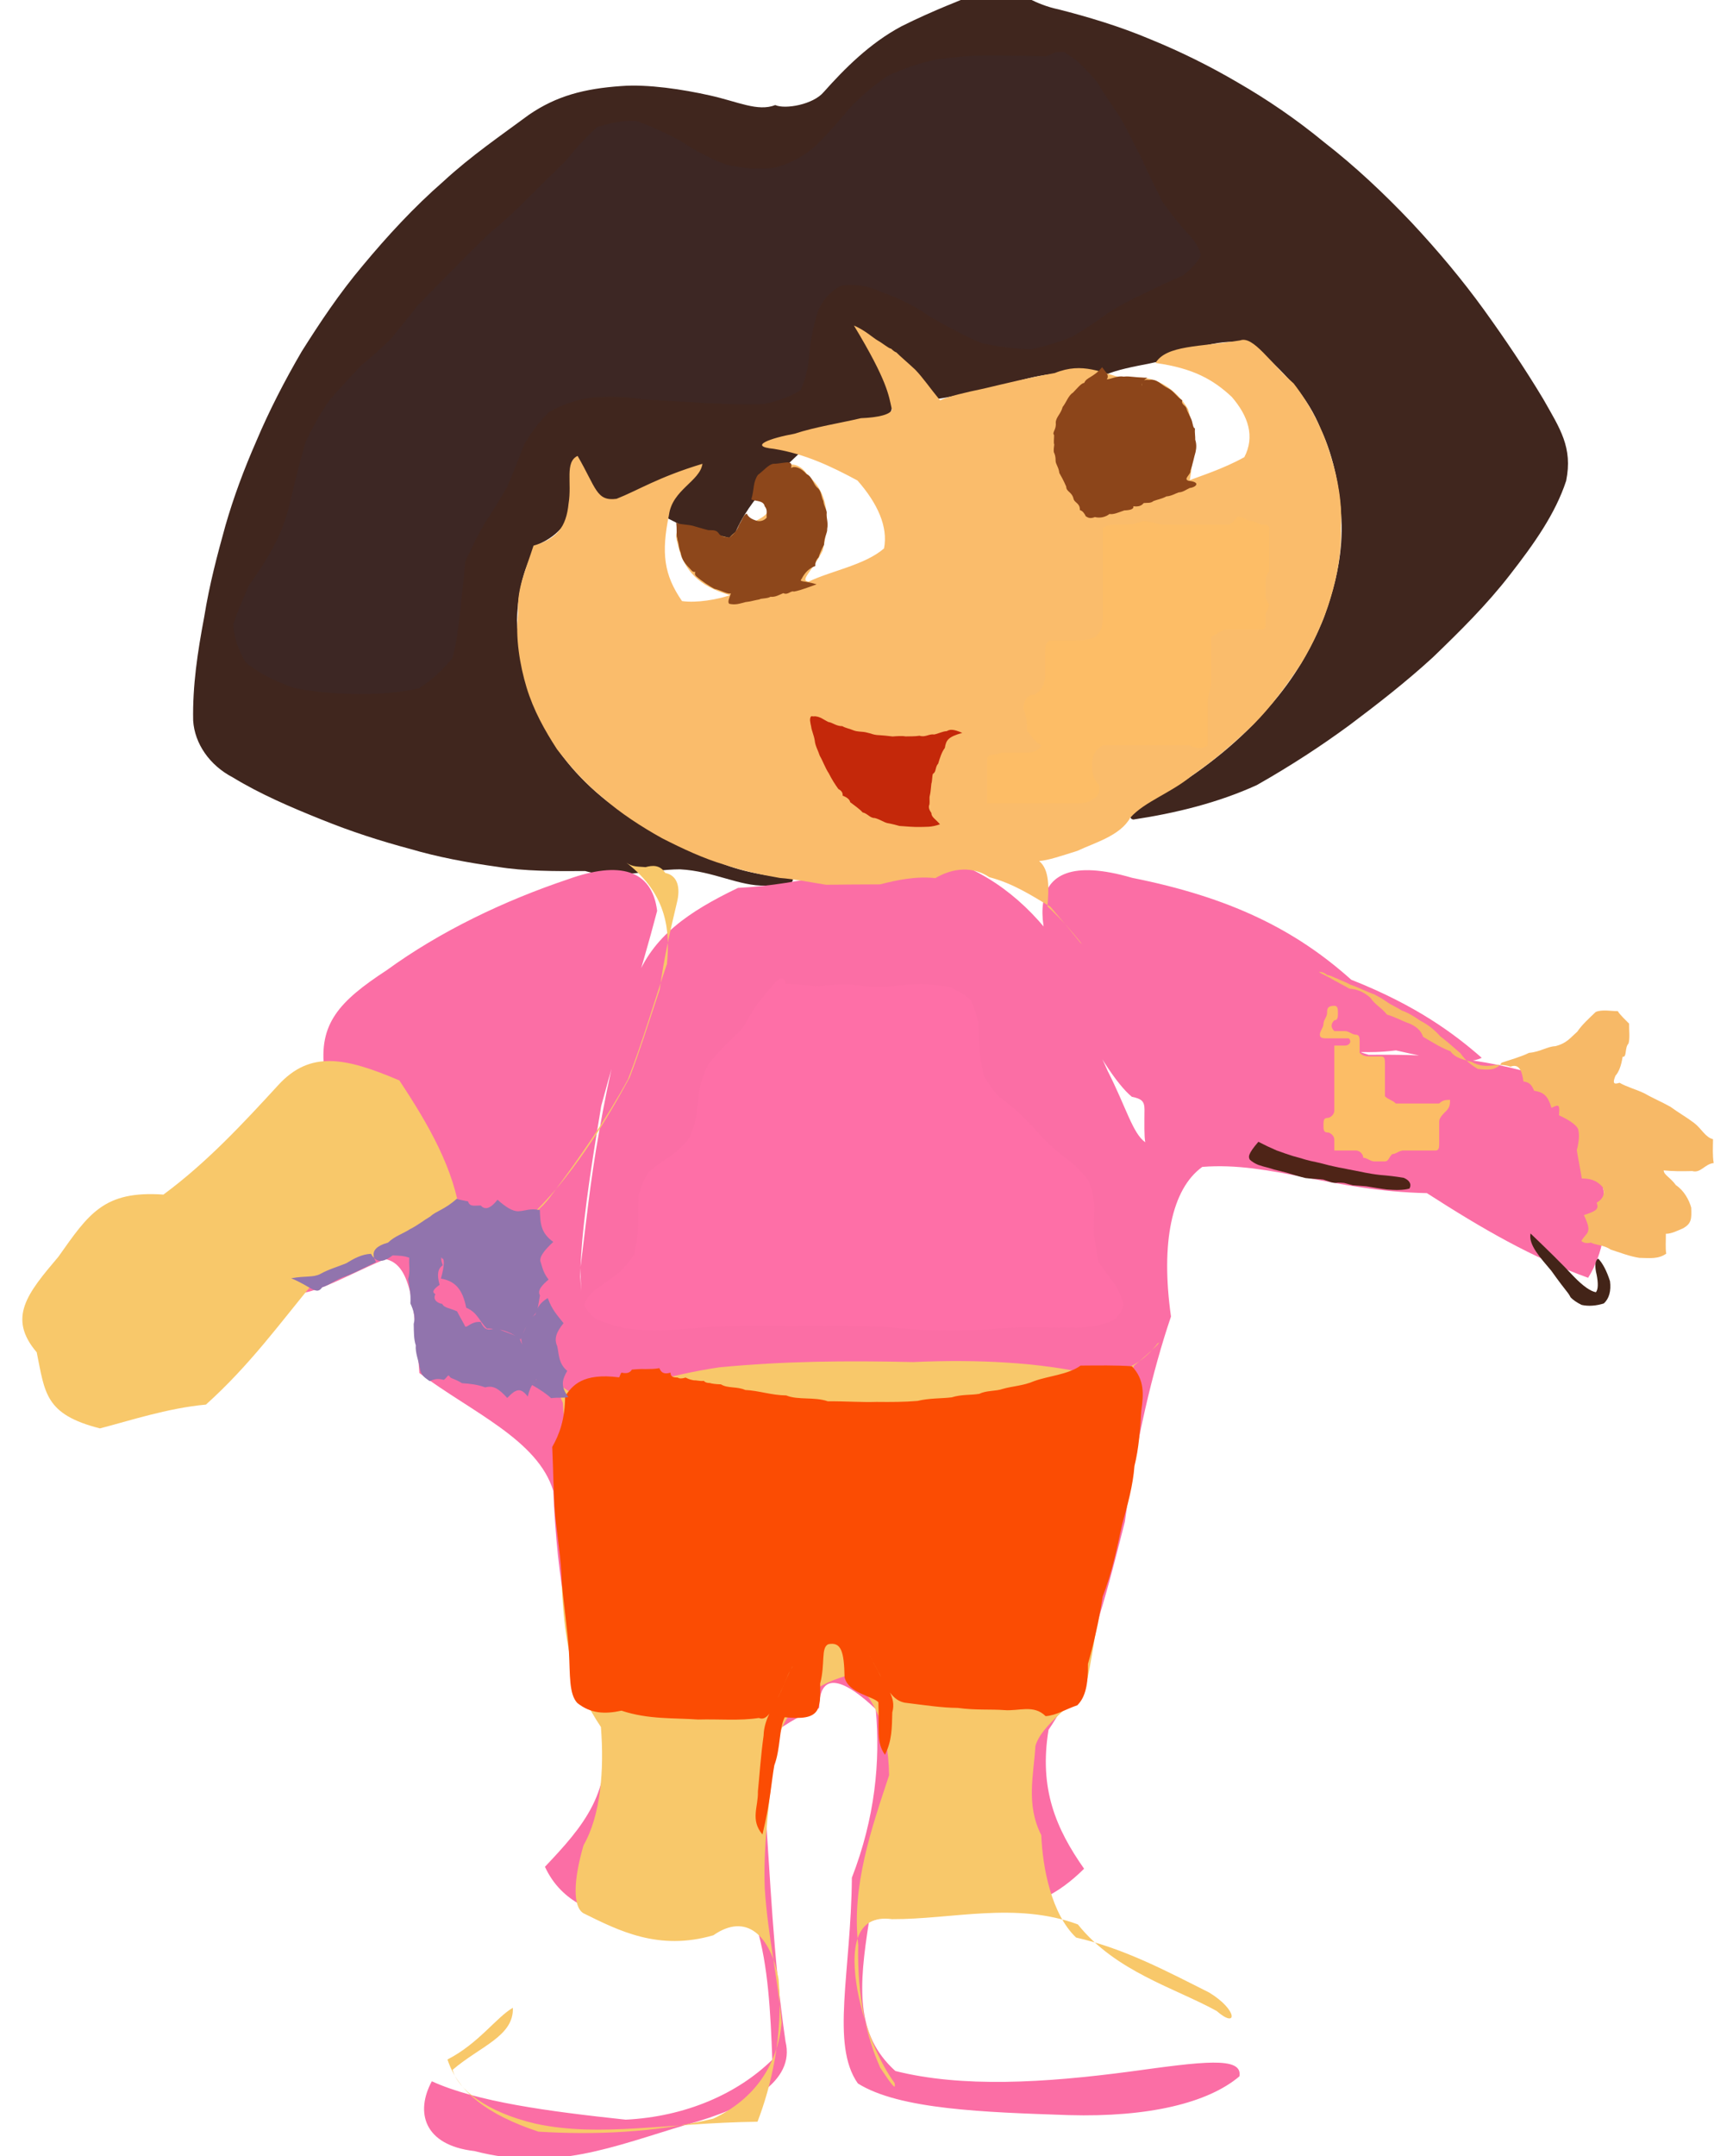 <?xml version="1.0" ?>
<svg xmlns="http://www.w3.org/2000/svg" version="1.1" width="474" height="596">
  <defs/>
  <g>
    <path d="M 265.935 -0.118 C 267.071 -1.151 268.36 -1.74 269.397 -2.577 C 270.33 -3.633 271.073 -4.255 271.974 -4.467 C 272.677 -4.729 273.127 -4.787 273.685 -4.606 C 274.686 -4.2 276.229 -3.423 278.88 -3.126 C 282.496 -1.775 286.22 1.231 292.829 2.613 C 300.694 4.617 309.633 7.26 318.159 10.871 C 326.72 14.37 334.571 18.277 342.289 22.797 C 350.464 27.511 358.378 32.885 366.267 39.374 C 374.734 45.947 382.701 53.44 390.299 61.436 C 397.718 69.362 404.457 77.43 410.424 85.679 C 416.217 93.727 421.733 101.891 426.755 110.253 C 431.432 118.496 434.981 123.659 433.115 132.891 C 430.137 141.992 424.263 150.283 417.621 158.807 C 411.134 167.195 403.699 174.511 396.266 181.676 C 388.783 188.536 380.819 194.709 373.112 200.487 C 365.379 206.157 357.264 211.484 347.587 216.986 C 336.911 221.864 325.159 224.755 313.404 226.521 C 310.844 225.975 315.082 222.185 323.444 218.445 C 333.355 212.335 343.288 204.531 351.036 195.291 C 357.936 187.518 362.81 178.979 366.077 170.759 C 369.102 162.511 371.174 154.015 371.025 145.125 C 370.725 136.11 369.104 126.808 365.18 118.465 C 361.603 109.567 355.647 103.656 349.127 97.571 C 345.113 93.332 337.883 93.835 328.646 96.846 C 323.413 100.582 312.72 100.514 305.3 103.752 C 294.723 102.015 286.351 103.664 278.114 106.36 C 270.323 107.849 264.112 109.62 258.642 110.353 C 255.8 105.189 253.394 101.724 250.309 102.784 C 248.439 106.48 247.489 110.533 245.866 115.25 C 238.422 115.386 230.875 116.353 223.999 122.544 C 214.945 131.056 205.821 138.937 202.182 150.373 C 190.294 147.742 182.842 140.931 173.242 138.648 C 165.593 138.218 161.141 137.779 158.521 139.349 C 157.657 143.478 154.938 147.88 148.634 150.563 C 144.995 156.115 143.165 163.414 142.97 171.535 C 143.47 180.28 145.24 189.324 149.077 197.779 C 153.037 207.037 159.477 214.766 167.917 221.483 C 177.665 228.014 186.643 234.055 197.014 237.506 C 204.781 241.221 212.668 242.073 219.237 242.844 C 219.564 244.326 217.012 245.405 211.75 244.78 C 204.5 245.027 197.298 240.742 188.022 240.28 C 179.221 240.335 170.33 243.168 161.823 240.751 C 153.61 240.822 144.927 240.81 137.538 239.58 C 129.259 238.432 121.023 236.88 113.474 234.658 C 105.203 232.447 97.061 229.835 88.829 226.49 C 80.355 223.092 71.88 219.447 64.444 214.909 C 57.95 211.549 53.832 205.544 53.42 199.184 C 53.227 189.46 54.646 180.219 56.466 170.555 C 57.974 161.243 60.103 153.375 62.345 145.263 C 64.582 137.511 67.38 129.922 70.929 121.831 C 74.447 113.515 78.692 105.275 83.431 97.154 C 88.488 89.141 93.798 81.129 100.31 73.414 C 107.079 65.27 114.451 57.261 122.561 50.192 C 130.257 43.076 138.609 37.4 146.309 31.698 C 153.882 26.517 161.544 24.504 171.768 23.789 C 179.083 23.208 188.894 24.707 196.352 26.386 C 204.073 28.097 209.541 30.935 214.4 29.043 C 217.127 30.27 224.922 28.913 227.817 25.418 C 233.555 18.988 240.478 11.988 249.255 7.291 C 258.19 2.79 267.576 -0.666 265.935 -0.118" stroke-width="0.0" fill="rgb(64, 38, 30)" opacity="1" stroke="rgb(249, 57, 121)" stroke-opacity="0.144" stroke-linecap="round" stroke-linejoin="round"/>
    <path d="M 313.104 242.635 C 340.148 248.022 358.195 256.919 373.675 270.793 C 391.839 277.97 402.253 285.803 409.763 292.375 C 405.555 294.526 396.476 292.721 386.052 290.327 C 377.182 291.439 373.847 290.062 378.478 291.538 C 393.516 291.458 411.498 291.497 435.213 300.499 C 443.335 321.025 447.835 339.298 439.191 353.181 C 423.689 347.587 410.115 339.752 394.598 329.78 C 368.489 329.245 351.258 321.02 332.49 322.529 C 324.066 328.586 320.928 343.413 323.834 363.889 C 318.814 378.603 314.077 398.485 311.08 420.584 C 305.702 441.66 300.587 462.567 289.969 478.125 C 287.283 494.474 292.054 505.467 299.799 516.515 C 292.752 523.472 284.769 528.029 273.234 527.509 C 260.725 527.439 248.896 528.005 240.296 531.224 C 237.528 548.928 236.416 562.328 247.611 572.42 C 266.058 577.058 288.728 575.735 312.685 572.551 C 332.241 569.883 343.761 568.24 342.759 573.898 C 334.115 581.209 317.752 585.243 295.5 584.61 C 272.214 583.818 248.722 583.074 237.232 575.856 C 229.669 565.114 235.364 545.055 235.582 518.998 C 241.949 502.568 243.523 486.885 242.179 472.396 C 233.969 464.553 226.58 461.186 226.525 472.104 C 214.847 476.268 207.815 485.063 199.985 488.491 C 192.496 487.345 188.436 484.964 189.553 483.336 C 195.466 484.297 204.459 489.066 211.37 496.121 C 213.113 519.82 213.749 540.257 217.23 564.266 C 219.957 575.325 206.869 582.547 190.068 587.19 C 169.349 593.358 153.388 600.284 131.186 594.546 C 117.12 592.932 114.827 583.724 119.419 575.261 C 131.867 580.939 151.604 583.584 173.035 585.869 C 189.707 585.04 204.021 578.652 213.579 569.292 C 213.086 556.089 212.404 543.151 209.3 532.834 C 197.19 529.811 185.788 528.992 174.071 530.628 C 164.808 529.196 155.334 526.001 150.704 515.975 C 160.914 505.166 170.323 494.856 166.415 476.366 C 157.46 457.563 154.035 436.392 153.016 412.104 C 148.767 397.997 130.551 390.386 115.98 379.509 C 114.508 359.776 113.566 349.496 106.568 348.006 C 93.567 353.432 84.39 359.843 76.781 356.946 C 75.358 347.172 80.798 335.768 91.084 325.556 C 102.568 318.769 110.16 314.913 111.526 312.731 C 106.439 309.598 97.49 303.935 89.706 295.885 C 88.078 282.982 93.688 276.825 106.951 268.158 C 121.719 257.416 139.419 248.935 157.243 242.974 C 171.213 237.98 180.297 240.262 181.73 251.752 C 177.217 269.079 171.32 286.863 166.27 305.668 C 163.067 324.874 160.709 340.414 160.464 352.825 C 161.006 362.217 161.618 367.367 161.774 368.596 C 161.472 366.023 160.645 359.866 160.529 350.334 C 161.924 339.414 163.196 326.392 165.753 312.438 C 168.229 298.217 171.378 284.412 175.852 270.943 C 180.37 258.9 190.349 252.003 204.097 245.409 C 222.158 244.531 239.02 239.182 254.005 235.708 C 267.85 237.896 279.66 245.348 288.909 256.438 C 293.304 271.269 300.825 283.508 306.352 296.068 C 311.443 306.07 313.238 313.284 316.719 315.72 C 316.394 314.101 316.482 310.456 316.506 306.655 C 316.497 304.352 315.684 303.692 313.007 303.152 C 309.077 299.962 302.429 290.353 296.264 276.095 C 286.858 259.719 279.294 232.761 313.104 242.635" stroke-width="0.0" fill="rgb(251, 110, 165)" opacity="1" stroke="rgb(118, 200, 126)" stroke-opacity="0.874" stroke-linecap="round" stroke-linejoin="round"/>
    <path d="M 236.148 89.975 C 239.285 91.321 241.296 93.282 242.721 94.11 C 244.303 94.991 245.605 96.231 246.486 96.405 C 246.747 96.677 247.313 97.222 247.88 97.397 C 248.931 98.486 250.861 100.079 253.058 102.132 C 255.131 104.23 257.265 107.38 259.973 110.649 C 262.448 109.521 266.854 108.496 272.154 107.385 C 278.053 105.994 284.535 104.382 291.695 103.108 C 299.525 99.929 304.678 103.154 311.023 104.633 C 319.361 102.911 325.45 107.868 328.566 113.095 C 330.616 120.198 329.892 128.108 329.024 132.727 C 331.564 131.695 338.254 129.632 344.12 126.355 C 347.063 120.654 345.25 115.055 340.636 109.696 C 335.584 104.995 330.118 101.794 319.555 100.322 C 322.569 95.385 331.611 95.915 342.964 94.084 C 346.614 92.726 351.349 100.414 357.741 105.97 C 362.227 111.744 365.975 118.854 368.044 126.133 C 370.068 132.489 371.228 139.438 370.833 145.973 C 371.027 152.284 369.924 158.927 367.924 165.419 C 366.253 171.162 363.206 177.879 359.805 183.427 C 355.821 189.453 351.622 195.236 346.638 200.225 C 341.407 205.28 335.815 210.177 329.625 214.362 C 323.922 219.145 316.519 221.553 312.571 226.011 C 309.79 231.024 302.692 232.921 297.974 235.165 C 293.443 236.589 289.891 237.802 287.366 237.989 C 290.302 240.379 290.067 245.464 289.674 250.524 C 294.067 254.62 296.752 257.879 298.533 260.086 C 299.537 261.467 299.771 261.455 298.648 260.426 C 296.738 258.016 293.988 254.732 290.506 250.636 C 285.419 247.582 280.148 244.158 273.628 242.467 C 268.951 239.373 263.558 239.846 258.66 242.714 C 253.274 242.129 248.044 243.241 243.386 244.437 C 237.811 244.444 232.993 244.496 228.464 244.551 C 224.034 243.835 219.519 242.947 215.659 242.665 C 210.495 241.764 205.428 240.703 200.179 238.95 C 194.578 237.27 189 234.7 183.15 231.716 C 177.434 228.561 171.534 224.707 166.825 220.577 C 161.756 216.509 157.826 212.033 154.032 207.084 C 150.622 201.826 147.579 196.426 145.623 190.024 C 143.79 183.979 142.451 176.105 143.286 169.492 C 142.867 162.811 145.293 157.82 147.539 150.818 C 154.034 148.969 156.605 145.647 157.24 139.142 C 158.206 133.451 156.128 127.714 159.73 126.011 C 164.922 134.958 164.908 138.598 170.493 137.874 C 176.574 135.475 181.996 131.891 194.261 128.192 C 193.557 133.034 185.937 135.345 185.008 142.294 C 182.83 152.883 183.592 158.877 188.613 166.139 C 192.681 166.706 198.303 165.721 201.887 164.513 C 195.439 162.55 189.482 159.548 187.422 150.37 C 185.454 143.882 190.563 146.026 201.67 148.652 C 206.131 143.589 214.414 143.917 212.117 138.853 C 212.602 128.978 219.535 125.178 223.463 131.476 C 229.302 136.306 229.439 143.798 227.517 152.16 C 224.569 158 221.092 160.409 223.574 160.772 C 230.087 157.689 239.129 156.196 244.473 151.589 C 245.648 145.618 242.673 139.098 237.127 132.805 C 229.94 128.945 222.669 125.456 213.994 124.057 C 206.65 123.335 213.179 121.068 219.695 119.889 C 225.522 117.983 232.228 116.971 238.098 115.587 C 242.956 115.407 246.318 114.539 246.644 113.199 C 245.788 109.288 245.444 105.358 236.148 89.975" stroke-width="0.0" fill="rgb(250, 188, 107)" opacity="1" stroke="rgb(18, 17, 225)" stroke-opacity="0.616" stroke-linecap="round" stroke-linejoin="round"/>
    <path d="M 173.234 238.457 C 174.942 239.698 176.657 239.486 178.531 239.676 C 180.301 239.184 182.46 238.924 183.971 241.276 C 187.335 241.94 188.266 245.229 187.192 249.509 C 185.64 256.045 183.692 264.194 182.439 273.494 C 179.433 282.542 176.79 290.919 174.101 297.868 C 171.174 303.27 168.466 307.919 165.332 312.867 C 161.45 318.731 156.24 326.654 148.006 334.888 C 144.269 345.514 142.675 358.415 145.635 368.376 C 150.147 378.26 154.22 384.634 162.277 386.512 C 173.248 383.966 185.403 379.896 198.923 377.928 C 216.718 376.21 234.037 376.042 252.525 376.47 C 270.583 375.655 287.426 376.59 301.604 379.798 C 311.638 380.163 316.79 375.603 320.122 371.332 C 321.419 370.4 319.328 372.747 313.567 377.51 C 310.317 388.573 308.069 403.437 305.733 419.723 C 305.028 436.371 303.515 451.126 300.371 465.696 C 297.068 471.517 288.189 476.366 286.344 482.55 C 285.857 490.677 283.674 498.78 287.965 507.234 C 288.321 516.266 290.772 529.035 297.589 535.536 C 310.889 538.551 322.573 544.795 334.413 550.744 C 342.375 555.595 342.242 560.903 336.451 555.822 C 324.947 549.476 308.52 544.96 298.076 531.9 C 280.84 525.555 263.291 530.526 246.666 530.448 C 236.294 529.026 235.13 538.802 237.128 550.164 C 239.364 561.636 243.505 570.385 247.377 575.723 C 247.905 578.019 246.62 576.322 243.436 571.527 C 239.731 563.332 236.974 551.81 237.343 537.578 C 235.405 521.463 241.029 505.295 245.874 490.689 C 245.673 477.058 241.408 467.81 233.953 463.225 C 224.787 465.788 217.488 471.6 214.372 482.577 C 213.115 495.669 211.008 508.621 211.483 521.813 C 212.297 534.922 215.149 546.783 216.137 559.114 C 215.078 570.559 208.872 580.107 197.246 585.593 C 181.25 589.429 164.635 590.157 148.891 589.181 C 134.632 584.459 126.652 578.12 123.751 569.238 C 132.373 564.806 137.265 557.57 141.833 554.95 C 142.095 562.826 132.874 565.502 125.158 572.102 C 126.573 577.315 134.349 583.788 148.204 587.005 C 166.085 590.809 183.941 586.778 209.483 586.44 C 213.196 576.85 216.686 562.463 215.317 547.047 C 213.102 534.979 206.419 528.535 197.27 534.909 C 182.09 539.322 171.024 533.593 161.314 528.8 C 158.358 526.933 158.574 519.664 161.374 510.026 C 166.133 501.692 167.119 489.272 166.181 477.34 C 158.502 465.95 156.201 455.107 155.384 439.021 C 156.355 423.262 156.828 405.608 155.666 387.762 C 148.65 371.101 141.124 356.572 128.687 346.124 C 112.694 344.908 98.839 346.752 86.899 354.288 C 77.328 365.831 69.189 377.211 56.954 388.225 C 46.287 389.199 35.636 392.751 27.642 394.806 C 12.41 390.941 12.451 385.014 10.151 373.773 C 2.007 364.226 7.564 357.486 16.126 347.39 C 24.592 335.427 28.719 329.045 45.195 330.181 C 57.111 321.37 66.951 310.807 76.952 299.917 C 85.732 290.345 95.375 292.202 110.44 298.631 C 118.796 311.226 125.535 323.192 127.303 336.053 C 138.158 341.442 146.788 338.347 152.625 330.185 C 160.342 319.897 167.511 309.566 173.679 298.289 C 177.969 287.159 181.036 276.469 184.45 266.417 C 185.241 257.772 184.839 247.361 173.234 238.457" stroke-width="0.0" fill="rgb(248, 200, 106)" opacity="1" stroke="rgb(207, 9, 130)" stroke-opacity="0.322" stroke-linecap="round" stroke-linejoin="round"/>
    <path d="M 171.172 380.692 C 171.383 380.643 171.475 379.831 171.875 379.393 C 173.089 379.66 174.112 379.609 174.761 378.548 C 176.025 378.464 177.13 378.344 178.431 378.413 C 179.66 378.355 180.779 378.449 182.343 378.159 C 182.911 379.585 183.837 379.847 185.436 379.397 C 185.417 380.644 186.374 380.737 187.434 380.751 C 187.892 381.105 188.671 381.056 189.597 380.755 C 190.361 381.172 191.553 381.58 192.322 381.522 C 193.194 381.608 193.944 381.776 194.629 381.67 C 194.989 382.074 195.48 382.257 196.287 382.261 C 196.881 382.451 198.004 382.596 199.376 382.63 C 201.182 383.786 203.782 383.161 206.099 384.188 C 209.812 384.353 213.245 385.627 217.457 385.701 C 220.63 387.032 225.263 386.024 228.934 387.319 C 233.856 387.278 238.207 387.625 242.441 387.484 C 246.308 387.528 250.168 387.518 253.738 387.211 C 257.01 386.41 260.28 386.577 263.201 386.22 C 265.884 385.37 268.511 385.646 270.837 385.25 C 272.883 384.243 275.256 384.617 277.406 383.862 C 279.864 383.149 283 383.024 285.939 381.756 C 289.933 380.287 295.404 379.951 298.833 377.445 C 303.736 377.413 308.592 377.325 313.033 377.629 C 316.571 381.386 316.253 385.399 315.624 389.891 C 315.338 394.801 314.94 400.421 313.73 405.189 C 313.333 410.506 311.848 415.963 310.331 421.29 C 308.989 427.504 307.556 434.611 304.92 441.347 C 303.915 448.2 302.41 454.448 300.86 459.919 C 300.953 465.321 300.224 469.106 297.915 471.339 C 294.641 472.444 292.111 474.14 289.168 474.341 C 285.849 471.037 281.761 473.009 277.741 472.668 C 273.945 472.379 269.828 472.744 264.842 472.061 C 260.505 472.038 255.731 471.302 250.121 470.607 C 246.067 469.765 244.645 465.077 242.57 461.439 C 240.774 458.218 239.816 456.207 239.653 455.533 C 239.833 456.267 240.903 458.475 242.872 462.009 C 244.877 466.191 247.971 469.007 246.761 473.29 C 246.646 477.714 246.677 481.088 244.735 485.024 C 242.242 481.51 243.189 478.169 242.916 470.503 C 241.443 468.829 234.552 468.021 233.563 463.557 C 233.42 456.57 232.669 453.698 229.037 454.462 C 226.963 455.502 228.253 459.776 226.818 465.322 C 226.925 472.577 227.024 475.676 216.996 474.644 C 215.403 477.938 215.876 483.294 214.137 487.933 C 213.292 492.579 213.174 497.227 210.858 507.057 C 207.414 502.97 209.73 499.404 209.593 495.162 C 210.078 490.301 210.394 485.25 211.17 479.722 C 211.3 474.834 214.231 471.335 216.049 467.333 C 217.24 464.513 218.255 462.084 219.081 460.81 C 219.416 460.283 219.15 460.554 218.561 461.716 C 217.555 463.403 216.723 466.126 215.218 468.984 C 213.782 471.827 212.379 475.914 209.857 474.843 C 204.488 475.666 199.023 475.114 193.061 475.272 C 186.43 474.792 179.308 475.303 171.871 472.826 C 167.181 473.839 163.314 473.62 159.643 470.695 C 157.308 468.186 157.679 462.817 157.344 456.724 C 156.961 450.419 155.919 443.883 155.358 437.424 C 155.204 430.706 154.023 424.402 153.47 418.16 C 153.03 412.312 153.025 406.535 152.717 399.94 C 154.755 396.352 156.247 392.211 156.275 385.909 C 158.296 382.949 161.104 379.417 171.172 380.692" stroke-width="0.0" fill="rgb(251, 76, 3)" opacity="1" stroke="rgb(20, 77, 79)" stroke-opacity="0.461" stroke-linecap="round" stroke-linejoin="round"/>
    <path d="M 289.255 15.59 C 290.139 15.241 290.976 14.881 291.862 14.464 C 292.646 14.335 293.408 14.343 294.312 14.387 C 295.228 14.978 296.318 15.722 297.718 16.713 C 299.388 18.261 301.418 20.37 303.428 22.668 C 305.202 25.746 307.5 29.044 309.829 32.51 C 312.021 36.391 313.938 40.367 315.998 44.385 C 317.733 48.426 319.741 52.223 321.52 55.836 C 323.769 59.019 326.111 61.969 328.422 64.44 C 330.478 66.642 331.696 68.628 332.122 70.506 C 331.359 72.303 329.737 74.023 327.208 76.113 C 323.987 77.471 320.551 79.072 317.078 80.803 C 313.228 82.548 309.656 84.453 306.368 86.517 C 303.373 88.811 300.187 90.815 296.875 92.878 C 293.184 94.465 289.341 95.642 285.087 96.566 C 280.788 96.407 276.216 95.907 271.498 94.839 C 266.918 93.015 262.258 90.349 257.487 87.712 C 253.261 84.695 248.552 82.368 243.546 80.622 C 239.862 78.897 235.968 78.381 232.57 78.992 C 229.65 80.482 227.322 83.06 226.114 86.318 C 224.945 90.145 224.073 94.152 223.793 98.164 C 223.497 101.8 222.664 105.043 221.414 107.779 C 218.835 109.518 215.542 110.727 211.497 111.624 C 206.715 111.932 201.329 111.632 195.501 111.444 C 189.589 110.976 183.747 110.818 178.011 110.391 C 172.623 109.569 167.572 109.508 163.013 109.991 C 159.027 110.573 155.138 112 151.913 113.851 C 149.186 116.427 146.88 119.518 144.974 122.866 C 143.458 126.795 141.952 130.575 140.343 134.391 C 138.396 137.758 136.385 141.142 134.205 144.405 C 132.113 147.886 130.346 151.527 128.646 155.237 C 128.348 159.831 127.686 164.322 127.265 168.984 C 126.718 173.502 126.257 177.819 125.134 181.862 C 122.597 184.99 119.621 187.85 115.856 190.267 C 111.023 191.318 105.466 191.898 99.491 191.822 C 93.281 191.82 87.082 191.312 81.139 190.109 C 75.756 188.102 71.368 186.025 67.886 183.02 C 65.873 179.587 64.738 176.214 64.501 172.602 C 65.654 168.972 67.273 165.418 68.862 161.733 C 71.569 158.073 74.032 154.158 76.119 150.168 C 78.284 146.058 79.689 141.474 80.761 136.574 C 81.845 131.752 83.155 126.972 84.503 122.215 C 86.534 117.906 88.769 113.877 91.347 110.312 C 94.163 107.076 97.033 104.042 99.792 101.11 C 102.674 98.717 105.467 96.218 108.085 93.664 C 110.498 90.666 112.988 87.755 115.353 84.583 C 118.364 81.5 121.57 78.228 124.823 74.968 C 128.142 71.546 131.562 68.163 135.164 64.654 C 138.971 61.531 142.623 58.208 146.113 54.638 C 149.604 51.164 153.084 47.711 156.518 44.41 C 159.362 40.752 162.31 37.677 165.111 35.143 C 168.924 33.89 172.279 33.261 175.926 33.419 C 179.744 34.706 183.751 36.628 188.068 38.843 C 192.135 41.575 196.424 43.861 200.984 45.544 C 205.572 46.54 210.049 46.937 214.237 46.336 C 218.411 45.313 222.369 43.168 225.615 40.244 C 228.986 36.927 232.099 33.351 235.1 29.729 C 238.384 26.31 241.741 23.585 245.309 21.052 C 249.396 19.133 253.838 17.546 258.867 16.421 C 264.268 15.731 269.993 15.183 276.002 15.308 C 282.189 15.491 288.35 15.499 289.255 15.59" stroke-width="0.0" fill="rgb(61, 39, 36)" opacity="1" stroke="rgb(184, 91, 242)" stroke-opacity="0.174" stroke-linecap="round" stroke-linejoin="round"/>
    <path d="M 217.276 272.005 C 219.138 271.953 220.568 272.1 221.97 272.266 C 223.353 272.404 224.729 272.486 225.881 272.562 C 227.06 272.545 228.188 272.429 229.118 272.343 C 230.174 272.294 231.127 272.191 232.085 272.096 C 233.043 272.107 234.051 272.103 235.096 272.121 C 236.093 272.26 237.11 272.35 238.103 272.449 C 239.032 272.591 239.934 272.659 240.787 272.706 C 241.63 272.814 242.558 272.843 243.559 272.768 C 244.757 272.765 246.201 272.676 247.889 272.448 C 249.848 272.265 252.137 272.113 254.626 271.997 C 257.25 272.087 259.903 272.36 262.454 272.772 C 264.718 273.71 266.649 274.855 268.347 276.28 C 269.337 278.22 270.098 280.361 270.517 282.696 C 270.587 285.229 270.707 287.87 270.912 290.417 C 271.161 292.907 271.582 295.264 272.054 297.402 C 273.247 299.357 274.527 301.147 275.948 302.79 C 277.652 304.187 279.4 305.577 281.074 306.935 C 282.687 308.407 284.274 309.998 285.672 311.534 C 287.2 313.266 288.731 314.924 290.439 316.537 C 292.222 318.189 294.152 319.731 296.123 321.154 C 297.932 322.679 299.529 324.386 300.917 326.14 C 301.798 328.207 302.355 330.431 302.672 332.95 C 302.594 335.58 302.548 338.289 302.534 341.029 C 302.791 343.682 303.383 346.26 303.764 348.785 C 305.366 351.004 306.896 353.134 308.347 355.077 C 309.559 357.07 310.358 358.923 310.669 360.754 C 310.325 362.391 309.316 363.812 307.734 365.008 C 305.57 365.889 303.081 366.553 300.257 366.878 C 297.302 367.027 294.243 367.007 291.152 366.933 C 288.08 366.887 285.034 366.856 281.983 366.906 C 278.984 366.989 275.949 367.181 272.945 367.458 C 269.948 367.567 266.96 367.719 264.017 367.786 C 261.014 367.817 258.044 367.714 255.201 367.565 C 252.291 367.387 249.302 367.143 246.393 366.921 C 243.465 366.631 240.494 366.504 237.457 366.529 C 234.455 366.456 231.37 366.411 228.197 366.484 C 225.057 366.419 221.975 366.453 218.832 366.499 C 215.797 366.44 212.725 366.486 209.734 366.475 C 206.806 366.429 203.922 366.466 200.997 366.539 C 198.091 366.628 195.201 366.891 192.229 367.092 C 189.125 367.336 185.929 367.545 182.75 367.756 C 179.46 367.727 176.123 367.51 172.912 367.123 C 169.952 366.431 167.278 365.634 164.958 364.643 C 163.289 363.426 162.186 362.097 161.549 360.693 C 161.979 359.357 162.911 357.923 164.379 356.664 C 166.167 355.363 168.205 353.964 170.306 352.462 C 172.245 350.835 173.925 348.946 175.337 346.832 C 175.976 344.262 176.344 341.568 176.466 338.738 C 176.477 335.838 176.454 333.042 176.625 330.335 C 177.246 327.928 178.112 325.834 179.416 323.973 C 181.143 322.41 183.021 321.098 185.102 319.783 C 187.031 318.425 188.79 316.784 190.367 314.921 C 191.472 312.833 192.213 310.468 192.652 307.875 C 192.974 305.239 193.2 302.684 193.61 300.211 C 194.253 297.854 195.014 295.811 196.081 293.852 C 197.488 292.161 198.977 290.52 200.631 288.847 C 202.295 287.266 203.903 285.715 205.511 283.942 C 206.73 281.669 208.058 279.736 209.294 277.695 C 210.797 275.834 212.197 274.062 213.715 272.295 C 215.21 270.622 216.677 269.174 217.276 272.005" stroke-width="0.0" fill="rgb(254, 111, 167)" opacity="1" stroke="rgb(208, 36, 111)" stroke-opacity="0.342" stroke-linecap="round" stroke-linejoin="round"/>
    <path d="M 365.047 268.639 C 365.786 268.666 366.429 268.985 367.021 269.486 C 368.19 269.637 368.963 270.231 370.023 270.591 C 371.145 271.126 372.364 271.538 373.411 272.15 C 374.66 272.575 375.806 273.058 376.841 273.528 C 377.885 273.963 378.88 274.437 380.057 274.848 C 381.059 275.387 382.162 275.952 383.369 276.806 C 384.621 277.744 386.148 278.322 387.638 279.291 C 389.424 279.926 391.066 280.936 392.747 282.103 C 394.873 283.202 396.688 284.599 398.274 286.419 C 400.162 287.794 401.963 289.505 403.885 291.123 C 405.263 293.076 406.826 294.382 408.689 295.455 C 410.95 295.683 413.789 296.099 415.269 293.732 C 417.461 292.968 420.644 292.112 422.848 291.004 C 425.999 290.735 427.818 289.254 430.144 289.16 C 433.337 288.333 434.281 286.81 436.183 285.167 C 437.558 283.142 439.473 281.452 441.287 279.705 C 443.019 278.956 445.468 279.469 447.387 279.481 C 448.082 280.595 449.648 282.044 450.515 282.922 C 450.494 284.786 450.797 286.923 450.356 288.438 C 449.255 289.516 449.948 292.361 448.734 292.072 C 448.328 294.687 447.646 296.332 446.742 297.344 C 445.936 299.335 446.179 299.844 447.874 299.271 C 449.877 300.449 452.555 301.121 454.888 302.264 C 456.815 303.408 459.439 304.514 461.944 305.905 C 464.034 307.446 466.44 308.825 468.441 310.335 C 470.537 311.909 471.588 314.353 473.73 314.873 C 473.709 317.134 473.558 319.241 473.908 321.47 C 471.468 321.691 470.333 324.35 467.993 323.676 C 464.917 323.76 462.674 323.742 460.082 323.496 C 460.145 324.786 461.867 325.361 463.483 327.588 C 465.696 329.033 467.153 331.727 467.699 333.798 C 467.819 336.85 467.809 338.148 465.485 339.481 C 463.883 340.18 462.15 341.043 460.682 341.015 C 460.718 342.939 460.524 344.906 460.79 346.508 C 458.574 348.055 456.312 347.727 453.365 347.668 C 450.699 347.279 447.825 346.146 445.416 345.379 C 443.585 344.101 441.366 344.201 439.948 343.454 C 438.658 343.803 437.8 343.404 437.307 343.016 C 437.716 342.342 438.133 341.799 438.863 340.951 C 439.551 339.964 439.427 338.783 438.019 335.842 C 441.459 334.732 442.276 334.156 441.536 332.442 C 443.514 331.276 443.899 329.692 443.2 328.098 C 442.023 326.821 440.688 325.728 437.438 325.728 C 436.792 321.687 436.296 319.664 436.062 317.863 C 436.687 315.576 436.844 313.375 436.391 311.994 C 436.022 311.238 434.699 309.88 431.136 308.276 C 431.31 305.569 431.344 305.024 429.057 306.211 C 427.99 302.631 426.774 301.922 424.257 301.471 C 423.328 299.128 422.269 299.141 421.287 298.886 C 420.744 294.607 419.375 294.278 417.704 294.808 C 415.822 294.188 414.122 294.252 412.4 294.539 C 410.652 294.736 408.786 294.555 407.037 293.524 C 404.848 292.867 402.539 292.574 401.077 290.543 C 398.371 289.552 396.114 288.05 393.546 286.57 C 392.993 284.79 391.462 283.437 388.955 282.599 C 387.322 281.974 385.606 281.006 383.562 280.44 C 382.096 278.53 380.281 277.766 379.008 275.807 C 377.271 274.261 375.384 273.405 373.21 273.275 C 371.322 272.202 369.519 271.32 367.777 270.28 C 365.896 269.329 364.122 268.461 365.047 268.639" stroke-width="0.0" fill="rgb(247, 185, 103)" opacity="1" stroke="rgb(40, 81, 52)" stroke-opacity="0.215" stroke-linecap="round" stroke-linejoin="round"/>
    <path d="M 304.789 101.493 C 305.769 102.931 306.893 103.661 306.078 104.874 C 307.721 104.658 309.031 103.801 310.765 104.098 C 312.51 103.889 314.262 104.428 317.285 104.406 C 315.551 105.505 315.363 106.737 316.568 107.566 C 315.174 108.231 315.829 107.253 315.85 106.55 C 315.758 105.487 316.167 104.767 317.736 105.022 C 320.073 104.626 320.909 106.315 323.115 107.368 C 324.646 108.135 325.592 109.864 326.957 110.637 C 326.558 111.842 327.869 111.979 328.137 112.942 C 328.392 113.918 329.073 114.901 329.469 115.931 C 329.849 116.809 329.902 118.376 330.454 118.402 C 330.36 119.607 330.574 120.521 330.539 121.548 C 330.887 122.6 330.907 123.724 330.629 124.947 C 330.195 126.386 329.843 128.38 329.212 130.079 C 329.369 131.187 327.079 132.383 328.701 132.893 C 332.184 133.241 330.784 134.688 328.996 134.883 C 327.973 135.346 327.228 136.03 325.949 136.103 C 324.994 136.415 323.938 137.121 322.549 137.207 C 321.465 137.836 320.099 138.057 318.987 138.489 C 318.197 139.154 317.325 138.926 316.282 139.041 C 315.629 139.876 314.778 140.08 313.423 139.929 C 313.594 140.589 312.88 141.019 310.923 141.077 C 309.345 141.617 307.946 142.273 306.821 142.062 C 305.83 142.866 304.316 143.298 302.786 142.917 C 301.608 143.377 301.033 143.186 300.274 142.712 C 299.894 141.908 299.449 141.248 298.635 140.974 C 298.704 139.127 297.295 139.033 296.923 138.006 C 296.45 135.834 294.9 136.057 294.847 134.467 C 294.122 132.795 293.458 131.603 292.955 130.725 C 292.788 129.186 291.966 128.299 291.931 127.448 C 291.942 126.258 291.727 125.558 291.471 125.072 C 291.311 124.533 291.456 123.573 291.546 122.876 C 291.336 122.372 291.507 121.357 291.509 120.255 C 290.848 119.513 292.18 118.79 291.966 116.824 C 292.005 115.271 293.342 114.5 293.869 112.486 C 294.887 111.222 295.46 109.298 296.702 108.552 C 297.876 107.364 298.973 105.92 299.853 105.822 C 300.427 104.26 302.413 104.369 304.789 101.493" stroke-width="0.0" fill="rgb(140, 69, 26)" opacity="1" stroke="rgb(198, 26, 229)" stroke-opacity="0.548" stroke-linecap="round" stroke-linejoin="round"/>
    <path d="M 126.305 331.345 C 126.955 331.618 127.823 331.707 129.436 332.069 C 129.936 333.648 131.171 333.177 132.932 333.198 C 134.049 334.371 135.405 334.327 137.59 331.609 C 139.824 333.591 141.72 334.855 143.401 334.78 C 145.125 334.741 146.6 333.871 149.294 334.476 C 149.426 338.235 149.551 340.767 153.004 343.26 C 150.288 345.766 148.902 347.721 149.58 349.005 C 150.039 350.667 150.458 352.109 151.71 353.652 C 149.949 355.196 148.518 356.599 149.323 358.044 C 148.974 359.767 148.945 361.559 148 363.158 C 146.776 364.536 145.501 365.908 144.011 370.205 C 141.669 368.598 139.467 367.208 134.649 367.2 C 132.59 365.255 132.081 362.77 128.934 361.448 C 128.022 356.976 126.357 354.133 121.934 353.403 C 123.105 349.216 122.83 347.718 122.18 347.838 C 122.189 347.152 121.641 347.661 122.448 349.71 C 121.093 350.649 120.751 352.208 121.575 355.124 C 119.716 356.415 119.424 357.183 120.403 357.7 C 119.565 359.357 121.169 360.241 122.294 360.391 C 122.822 361.534 124.421 361.526 126.398 362.46 C 127.609 364.777 128.37 365.984 128.637 366.629 C 129.199 367.07 130.314 365.154 132.935 365.394 C 134.133 368.057 135.301 367.592 137.157 367.056 C 139.568 368.203 141.271 368.453 143.688 369.833 C 144.231 371.585 144.69 371.865 144.444 371.649 C 144.267 370.934 143.74 369.724 144.729 368.371 C 145.708 366.189 146.278 364.667 148.062 363.308 C 148.582 361.121 149.614 359.936 151.481 358.772 C 152.669 362.064 154.027 363.401 155.845 365.718 C 153.784 368.259 153.183 370.113 154.101 372.071 C 154.598 374.372 154.447 376.883 156.866 378.911 C 155.455 381.342 154.946 383.159 157.184 386.152 C 155.419 386.475 154.332 386.184 152.404 386.45 C 151.215 385.321 149.347 384.052 147.123 382.796 C 148.817 381.262 148.295 380.719 148.182 381.651 C 147.857 382.329 146.875 382.175 145.949 386.004 C 143.984 383.461 142.738 383.807 140.279 386.395 C 137.877 383.768 136.394 382.867 134.178 383.469 C 132.048 382.674 130.005 382.457 127.757 382.311 C 125.865 381.073 124.44 381.004 124.346 380.428 C 123.841 379.737 123.626 380.797 122.75 381.392 C 121.168 381.011 120.279 381.082 118.838 381.75 C 117.585 380.822 116.359 380.235 116.097 378.134 C 115.689 375.786 114.814 373.927 114.982 371.827 C 114.423 370.204 114.454 368.133 114.409 365.934 C 114.933 364.017 114.358 362.146 113.497 360.27 C 113.652 357.639 113.205 355.521 112.868 353.553 C 113.541 351.307 112.995 349.505 113.188 347.648 C 111.722 347.053 110.314 347.074 108.59 346.987 C 106.559 348.482 104.334 349.641 102.594 346.553 C 100.058 346.662 97.939 347.827 95.747 349.166 C 93.301 350.172 90.869 350.831 88.576 352.12 C 86.604 353.148 84.596 352.579 80.528 353.314 C 86.068 355.595 87.539 358.144 89.099 355.801 C 91.15 355.182 93.118 353.519 95.697 352.711 C 98.232 351.74 100.751 350.38 104.004 348.838 C 102.203 345.871 104.069 344.373 107.315 343.449 C 109.18 341.629 111.497 340.988 113.369 339.742 C 115.435 338.735 117.167 337.297 119.026 336.213 C 120.613 334.703 122.947 334.372 126.305 331.345" stroke-width="0.0" fill="rgb(145, 116, 173)" opacity="1" stroke="rgb(248, 58, 203)" stroke-opacity="0.42" stroke-linecap="round" stroke-linejoin="round"/>
    <path d="M 217.543 132.118 C 217.142 131.95 217.79 131.299 218.483 129.606 C 219.492 128.431 221.663 129.427 223.031 131.025 C 224.636 131.688 224.858 133.814 226.045 134.828 C 227.173 135.62 227.103 137.45 227.687 138.452 C 227.874 140.209 228.841 141.029 228.588 142.11 C 228.56 143.313 229.073 144.465 228.758 146.179 C 228.857 147.277 227.884 148.534 227.894 150.539 C 227.152 151.888 226.69 153.039 226.383 154.057 C 225.699 154.672 225.388 155.693 225.485 156.438 C 223.789 157.047 222.609 158.22 221.729 159.918 C 220.874 160.986 222.028 160.341 225.827 161.504 C 221.458 163.12 220.582 163.315 219.543 163.517 C 218.701 163.171 217.868 164.578 216.62 163.946 C 215.473 164.401 214.438 165.101 213.072 164.947 C 212.268 165.489 210.374 165.345 210.015 165.678 C 208.909 165.864 207.361 166.307 206.107 166.428 C 204.714 166.774 203.506 167.294 201.681 166.89 C 201.092 166.4 201.748 165.212 202.129 163.995 C 201.076 164.293 199.487 163.144 197.541 162.736 C 196.212 162.004 194.35 160.854 192.515 159.245 C 191.668 158.415 192.658 157.445 193.154 157.117 C 192.952 157.935 191.904 158.583 191.159 157.562 C 189.575 155.912 188.507 154.806 188.236 152.716 C 187.757 151.666 187.712 150.413 187.513 149.728 C 187.291 149.219 187.371 148.797 187.167 148.306 C 187.069 147.223 187.205 146.261 187.01 144.466 C 187.911 144.993 189.82 144.916 191.629 145.329 C 193.061 145.729 194.364 146.167 195.871 146.533 C 197.079 146.589 198.197 146.329 198.94 147.684 C 199.796 148.452 200.828 148.532 201.744 148.537 C 203.109 147.509 203.897 146.442 204.409 145.007 C 205.339 143.55 205.578 142.333 206.52 141.945 C 206.969 143.025 208.005 143.58 209.45 143.988 C 210.493 144.182 211.445 143.759 212.019 143.085 C 211.941 141.827 212.305 140.897 211.479 139.946 C 211.133 138.278 209.075 138.607 207.769 138.045 C 208.653 135.104 208.156 133.415 209.586 131.269 C 211.354 129.926 212.425 128.524 213.758 128.198 C 217.416 128.219 220.832 125.935 217.543 132.118" stroke-width="0.0" fill="rgb(141, 71, 27)" opacity="1" stroke="rgb(145, 240, 2)" stroke-opacity="0.208" stroke-linecap="round" stroke-linejoin="round"/>
    <path d="M 225.144 197.977 C 226.786 197.988 227.84 198.962 229.024 199.539 C 230.256 199.713 231.261 200.729 232.95 200.709 C 233.713 201.209 235.031 201.418 236.04 201.871 C 237.028 202.249 238.064 202.202 238.779 202.301 C 239.473 202.357 240.213 202.636 240.879 202.771 C 241.402 202.985 242.281 203.198 243.199 203.2 C 244.159 203.25 245.673 203.412 246.862 203.562 C 247.904 203.471 249.609 203.36 250.375 203.543 C 251.683 203.489 253.04 203.577 254.296 203.353 C 255.861 203.891 256.977 202.77 258.296 203.016 C 259.378 202.833 260.695 202.122 261.822 202.086 C 262.701 201.574 263.581 201.462 266.105 202.571 C 262.103 203.698 261.658 204.606 261.293 206.725 C 260.419 207.878 259.938 209.445 259.45 211.063 C 258.584 211.966 258.949 213.41 257.995 213.878 C 257.74 214.571 257.836 215.876 257.567 216.59 C 257.451 217.424 257.383 218.973 257.147 219.851 C 256.937 220.567 257.161 221.394 257.037 222.325 C 256.668 223.134 257 223.902 257.581 224.737 C 257.522 225.866 258.908 226.523 259.934 227.839 C 257.454 228.719 256.03 228.494 254.423 228.575 C 252.618 228.611 250.822 228.435 248.734 228.292 C 248.226 228.129 246.703 227.726 245.278 227.475 C 244.185 227.146 243.285 226.447 241.903 226.099 C 240.584 226.142 239.927 224.845 238.544 224.543 C 237.706 223.571 236.342 222.689 235.125 221.732 C 234.971 220.81 233.838 220.254 233.38 220.065 C 233.082 219.976 232.924 219.736 233.019 220.076 C 233.14 219.115 232.726 218.557 231.847 218.081 C 230.951 216.854 230.036 215.414 229.197 213.745 C 228.209 212.272 227.574 210.363 226.702 208.889 C 226.222 207.376 225.453 206.172 225.311 204.665 C 225.086 203.193 224.451 201.973 224.325 200.841 C 224.091 199.674 223.752 198.59 224.343 197.96 C 225.269 198.091 225.894 197.925 225.144 197.977" stroke-width="0.0" fill="rgb(196, 40, 10)" opacity="1" stroke="rgb(226, 122, 108)" stroke-opacity="0.834" stroke-linecap="round" stroke-linejoin="round"/>
    <path d="M 423.266 340.933 C 427.779 345.246 431.943 349.308 435.246 352.849 C 437.794 355.485 439.89 356.937 441.348 357.166 C 441.993 356.346 441.996 354.638 441.541 352.318 C 440.954 349.993 441.113 348.309 441.983 347.888 C 443.177 349.077 444.342 351.288 445.239 354.114 C 445.6 356.79 444.985 358.952 443.533 360.269 C 441.435 360.936 439.253 361.097 437.392 360.675 C 435.997 359.995 434.973 359.253 434.356 358.595 C 434.115 358.187 433.977 357.863 433.549 357.302 C 432.605 356.13 431.098 354.161 429.017 351.246 C 426.101 347.751 422.611 344.095 423.266 340.933" stroke-width="0.0" fill="rgb(67, 36, 24)" opacity="1" stroke="rgb(168, 112, 3)" stroke-opacity="0.637" stroke-linecap="round" stroke-linejoin="round"/>
    <path d="M 348.002 315.594 C 349.681 316.464 351.423 317.292 353.046 317.982 C 354.642 318.561 356.17 319.093 357.514 319.514 C 358.759 319.845 359.935 320.178 361.006 320.512 C 361.963 320.781 362.924 321.001 363.842 321.182 C 364.672 321.341 365.527 321.572 366.363 321.787 C 367.195 322.022 368.04 322.22 368.895 322.397 C 369.77 322.611 370.672 322.773 371.616 322.942 C 372.605 323.16 373.615 323.346 374.604 323.533 C 375.565 323.735 376.538 323.934 377.561 324.128 C 378.702 324.342 380.071 324.59 381.752 324.765 C 383.765 324.929 386.011 325.158 388.231 325.561 C 389.855 326.256 390.427 327.369 389.777 328.521 C 388.048 329.012 385.77 328.957 383.441 328.767 C 381.33 328.491 379.458 328.148 377.824 327.886 C 376.403 327.764 375.157 327.699 374.088 327.604 C 373.232 327.384 372.474 327.141 371.75 326.975 C 371.096 326.925 370.481 326.862 369.913 326.88 C 369.446 326.988 368.981 326.946 368.46 326.847 C 367.845 326.711 367.057 326.373 365.955 326.031 C 364.533 325.834 362.858 325.864 361.023 325.611 C 359.15 325.152 357.378 324.633 355.777 324.122 C 354.353 323.745 353.234 323.481 352.398 323.271 C 351.738 323.061 351.163 322.878 350.529 322.711 C 349.79 322.539 348.912 322.292 347.964 321.968 C 347.049 321.589 346.257 321.113 345.643 320.541 C 345.252 319.846 344.936 319.126 348.002 315.594" stroke-width="0.0" fill="rgb(78, 36, 23)" opacity="1" stroke="rgb(3, 24, 73)" stroke-opacity="0.295" stroke-linecap="round" stroke-linejoin="round"/>
    <path d="M 369.0 278.0 C 370.0 278.0 370.0 279.0 370.0 280.0 C 370.0 281.0 370.0 282.0 369.0 282.0 C 368.0 283.0 368.0 284.0 369.0 285.0 C 370.0 285.0 371.0 285.0 372.0 285.0 C 373.0 285.0 374.0 286.0 375.0 286.0 C 376.0 286.0 376.0 287.0 376.0 288.0 C 376.0 289.0 376.0 290.0 376.0 291.0 C 377.0 292.0 378.0 292.0 379.0 292.0 C 380.0 292.0 381.0 292.0 382.0 292.0 C 383.0 292.0 383.0 293.0 383.0 294.0 C 383.0 295.0 383.0 296.0 383.0 297.0 C 383.0 298.0 383.0 299.0 383.0 300.0 C 383.0 301.0 383.0 302.0 383.0 303.0 C 384.0 304.0 385.0 304.0 386.0 305.0 C 387.0 305.0 388.0 305.0 389.0 305.0 C 390.0 305.0 391.0 305.0 392.0 305.0 C 393.0 305.0 394.0 305.0 395.0 305.0 C 396.0 305.0 397.0 305.0 398.0 305.0 C 399.0 304.0 400.0 304.0 401.0 304.0 C 401.0 305.0 401.0 306.0 400.0 307.0 C 399.0 308.0 398.0 309.0 398.0 310.0 C 398.0 311.0 398.0 312.0 398.0 313.0 C 398.0 314.0 398.0 315.0 398.0 316.0 C 398.0 317.0 398.0 318.0 397.0 318.0 C 396.0 318.0 395.0 318.0 394.0 318.0 C 393.0 318.0 392.0 318.0 391.0 318.0 C 390.0 318.0 389.0 318.0 388.0 318.0 C 387.0 318.0 386.0 319.0 385.0 319.0 C 384.0 320.0 384.0 321.0 383.0 321.0 C 382.0 321.0 381.0 321.0 380.0 321.0 C 379.0 321.0 378.0 320.0 377.0 320.0 C 377.0 319.0 376.0 318.0 375.0 318.0 C 374.0 318.0 373.0 318.0 372.0 318.0 C 371.0 318.0 370.0 318.0 369.0 318.0 C 369.0 317.0 369.0 316.0 369.0 315.0 C 369.0 314.0 368.0 313.0 367.0 313.0 C 366.0 313.0 366.0 312.0 366.0 311.0 C 366.0 310.0 366.0 309.0 367.0 309.0 C 368.0 309.0 369.0 308.0 369.0 307.0 C 369.0 306.0 369.0 305.0 369.0 304.0 C 369.0 303.0 369.0 302.0 369.0 301.0 C 369.0 300.0 369.0 299.0 369.0 298.0 C 369.0 297.0 369.0 296.0 369.0 295.0 C 369.0 294.0 369.0 293.0 369.0 292.0 C 369.0 291.0 369.0 290.0 369.0 289.0 C 370.0 289.0 371.0 289.0 372.0 289.0 C 373.0 289.0 374.0 288.0 373.0 287.0 C 372.0 287.0 371.0 287.0 370.0 287.0 C 369.0 287.0 368.0 287.0 367.0 287.0 C 366.0 287.0 365.0 287.0 365.0 286.0 C 365.0 285.0 366.0 284.0 366.0 283.0 C 366.0 282.0 367.0 281.0 367.0 280.0 C 367.0 279.0 367.0 278.0 369.0 278.0" stroke-width="0.0" fill="rgb(252, 189, 102)" opacity="1.0" stroke="rgb(21, 145, 12)" stroke-opacity="0.087" stroke-linecap="round" stroke-linejoin="round"/>
    <path d="M 343.0 143.0 C 344.0 143.0 345.0 144.0 346.0 144.0 C 347.0 144.0 348.0 145.0 349.0 145.0 C 350.0 145.0 351.0 145.0 351.0 146.0 C 351.0 147.0 351.0 148.0 351.0 149.0 C 351.0 150.0 351.0 151.0 351.0 152.0 C 351.0 153.0 351.0 154.0 351.0 155.0 C 351.0 156.0 351.0 157.0 351.0 158.0 C 350.0 159.0 350.0 160.0 350.0 161.0 C 350.0 162.0 350.0 163.0 350.0 164.0 C 350.0 165.0 350.0 166.0 351.0 167.0 C 351.0 168.0 350.0 169.0 350.0 170.0 C 350.0 171.0 350.0 172.0 350.0 173.0 C 350.0 174.0 349.0 174.0 348.0 174.0 C 347.0 174.0 346.0 174.0 345.0 174.0 C 344.0 174.0 343.0 174.0 342.0 174.0 C 341.0 174.0 340.0 174.0 339.0 174.0 C 338.0 174.0 337.0 175.0 335.0 176.0 C 335.0 178.0 335.0 180.0 335.0 182.0 C 335.0 184.0 335.0 186.0 335.0 188.0 C 335.0 190.0 334.0 192.0 334.0 194.0 C 334.0 196.0 334.0 198.0 334.0 200.0 C 334.0 202.0 334.0 204.0 334.0 206.0 C 333.0 207.0 331.0 207.0 329.0 206.0 C 327.0 206.0 325.0 206.0 323.0 206.0 C 321.0 206.0 319.0 206.0 317.0 206.0 C 315.0 206.0 313.0 206.0 311.0 206.0 C 309.0 206.0 307.0 206.0 305.0 206.0 C 303.0 207.0 302.0 209.0 302.0 211.0 C 302.0 213.0 302.0 215.0 304.0 217.0 C 304.0 219.0 304.0 220.0 302.0 221.0 C 301.0 222.0 299.0 222.0 297.0 222.0 C 295.0 222.0 293.0 222.0 291.0 222.0 C 289.0 222.0 287.0 222.0 285.0 222.0 C 283.0 222.0 281.0 222.0 279.0 222.0 C 277.0 222.0 275.0 222.0 273.0 222.0 C 273.0 220.0 273.0 218.0 273.0 216.0 C 273.0 214.0 273.0 212.0 273.0 210.0 C 273.0 208.0 275.0 209.0 277.0 208.0 C 279.0 208.0 281.0 208.0 283.0 208.0 C 285.0 208.0 287.0 208.0 288.0 206.0 C 286.0 205.0 285.0 203.0 284.0 202.0 C 284.0 200.0 284.0 198.0 283.0 196.0 C 283.0 194.0 284.0 192.0 286.0 192.0 C 288.0 191.0 289.0 189.0 289.0 187.0 C 289.0 185.0 289.0 183.0 289.0 181.0 C 289.0 179.0 289.0 177.0 291.0 177.0 C 293.0 177.0 295.0 177.0 297.0 177.0 C 299.0 177.0 301.0 177.0 303.0 176.0 C 305.0 174.0 305.0 172.0 305.0 170.0 C 305.0 168.0 305.0 166.0 305.0 164.0 C 305.0 162.0 305.0 160.0 305.0 158.0 C 305.0 156.0 305.0 154.0 305.0 152.0 C 305.0 150.0 305.0 148.0 305.0 146.0 C 306.0 145.0 308.0 145.0 310.0 145.0 C 312.0 145.0 314.0 145.0 316.0 144.0 C 318.0 144.0 320.0 145.0 322.0 145.0 C 324.0 145.0 326.0 145.0 328.0 145.0 C 330.0 145.0 332.0 145.0 334.0 145.0 C 336.0 145.0 338.0 145.0 340.0 145.0 C 342.0 144.0 342.0 142.0 343.0 143.0" stroke-width="0.0" fill="rgb(253, 189, 102)" opacity="1.0" stroke="rgb(205, 61, 249)" stroke-opacity="0.132" stroke-linecap="round" stroke-linejoin="round"/>
  </g>
</svg>
